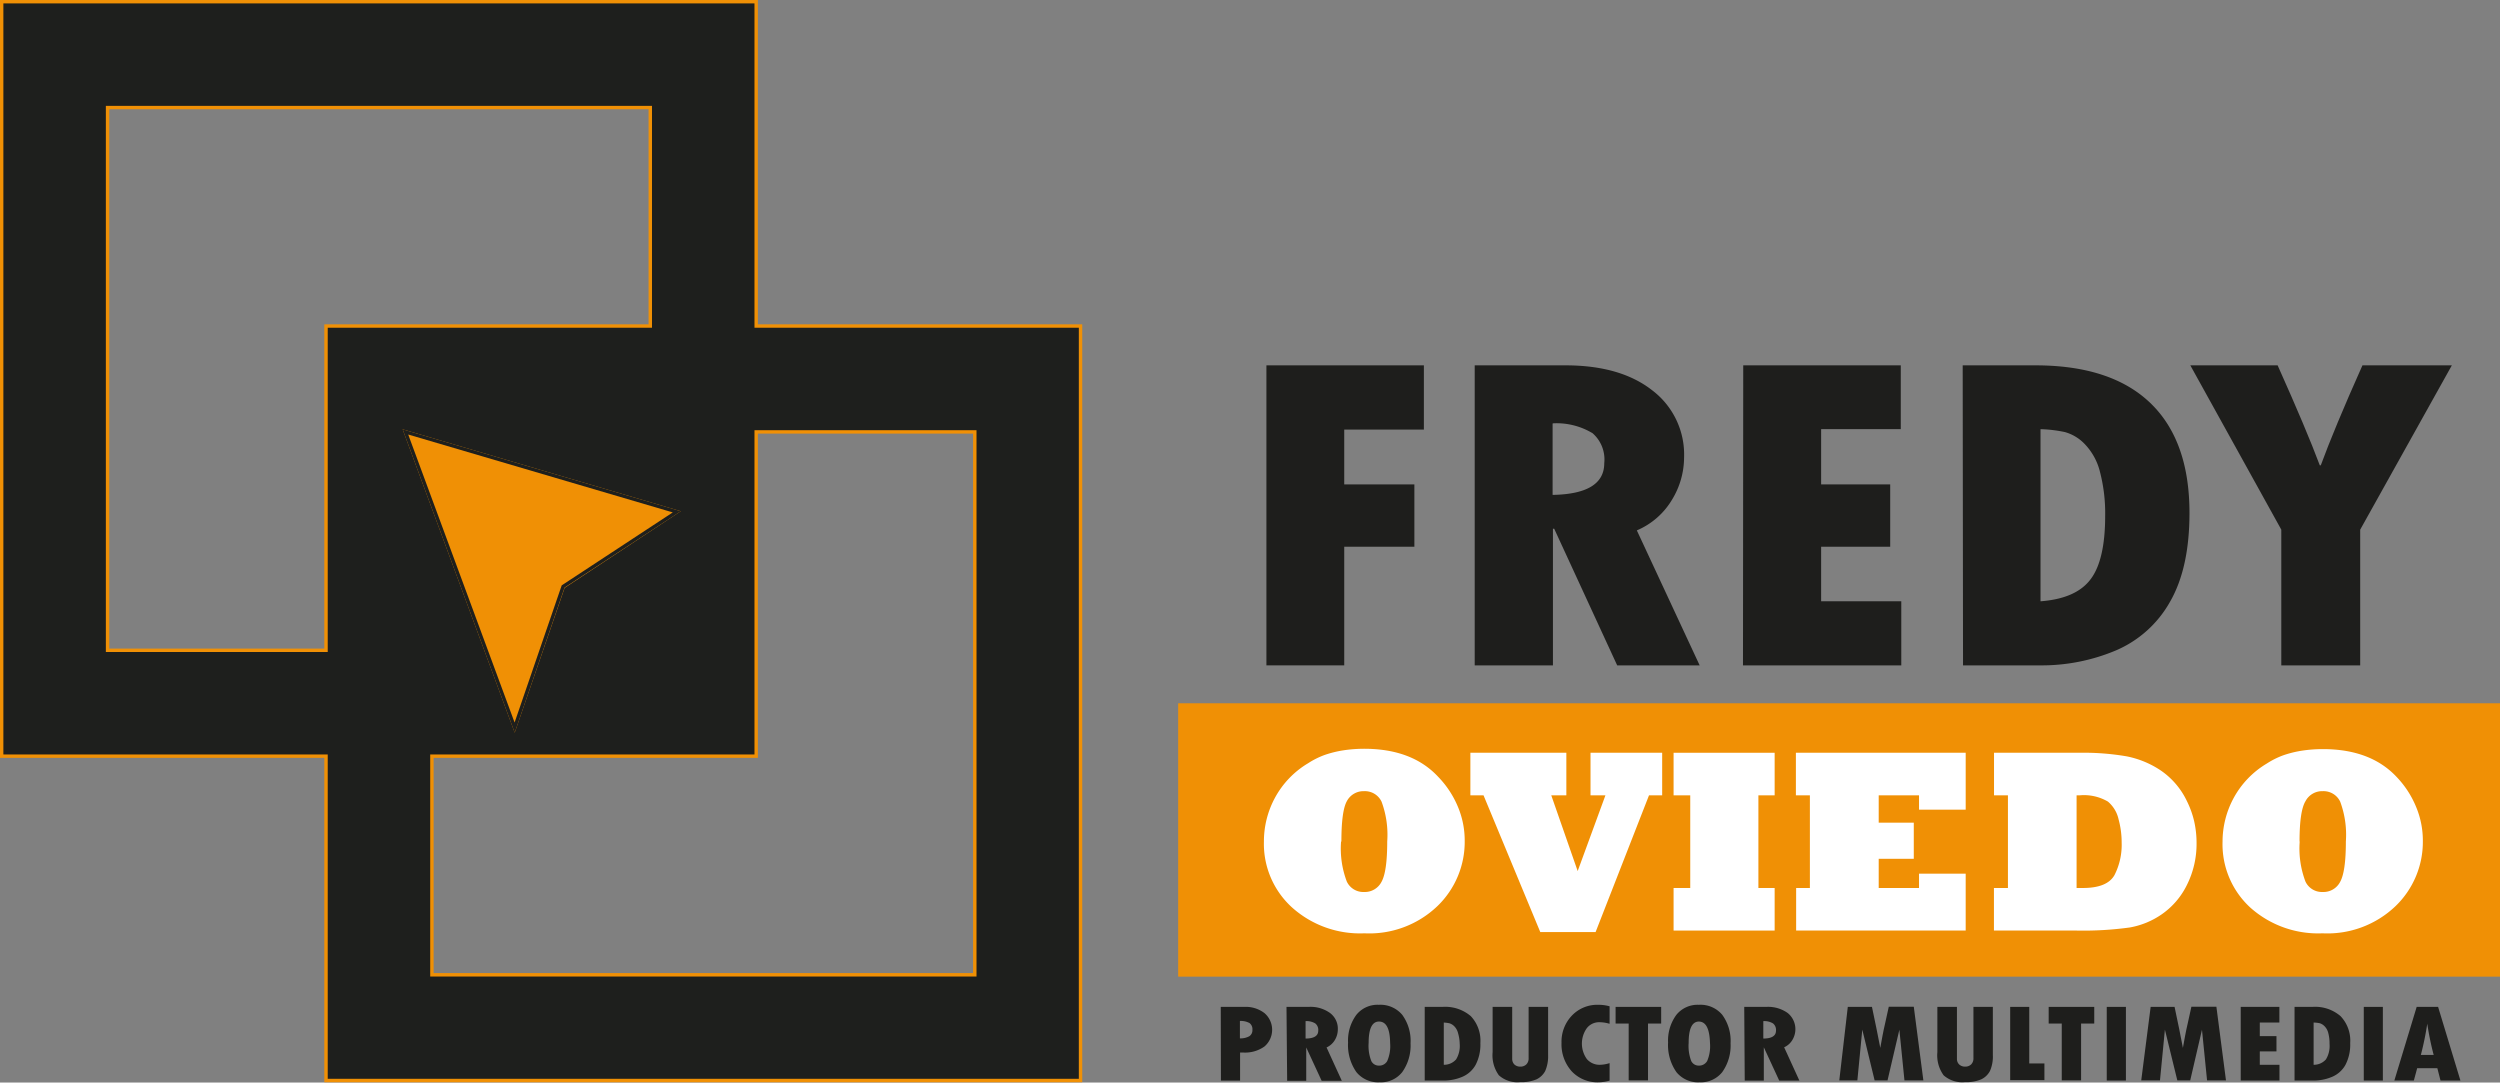 <svg xmlns="http://www.w3.org/2000/svg" viewBox="0 0 300.06 129.93"><rect x="0" y="0" width="300.06" height="129.93" fill="#808080" stroke="none"/><defs><style>.cls-1{fill:#1e1f1d;stroke:#f09005;}.cls-1,.cls-2{stroke-miterlimit:10;stroke-width:0.41px;}.cls-2,.cls-3{fill:#f09005;}.cls-2{stroke:#1e1f1d;}.cls-4{fill:#1e1e1c;}.cls-5{fill:#fff;}</style></defs><g id="Capa_2" data-name="Capa 2"><g id="Capa_1-2" data-name="Capa 1"><path class="cls-1" d="M90.76,39.13V.2H.2V90.76H39.13v38.93h90.56V39.13ZM12.91,78.05V12.91H78.05V39.13H39.13V78.05ZM81.23,61.43l-13.63,9L61.77,87.33,48.66,51.84ZM117,117H51.84V90.76H90.76V51.84H117Z"/><polygon class="cls-2" points="81.23 61.43 67.59 70.39 61.77 87.33 48.66 51.84 81.23 61.43"/><rect class="cls-3" x="141.41" y="84.41" width="158.66" height="32.81"/><path class="cls-4" d="M152,43.85h18.9v7.71h-9.56v6.58h8.42v7.48h-8.42V79.86H152Z"/><path class="cls-4" d="M177,43.85h10.89q6.6,0,10.42,3a9.67,9.67,0,0,1,3.82,8.07,9.77,9.77,0,0,1-1.45,5.06,9,9,0,0,1-4.22,3.68L204,79.86H194.1l-7.56-16.4h-.15v16.4H177Zm9.35,7v8.55q6.2-.11,6.2-3.81A4.18,4.18,0,0,0,191.15,52,8.37,8.37,0,0,0,186.39,50.81Z"/><path class="cls-4" d="M209.23,43.85h18.91v7.66h-9.56v6.63h8.29v7.48h-8.29v6.55h9.62v7.69h-19Z"/><path class="cls-4" d="M235.57,43.85h8.72q9.08,0,13.79,4.51t4.71,13.21q0,6.58-2.32,10.63A13.54,13.54,0,0,1,254,78.05a22.94,22.94,0,0,1-9.24,1.81h-9.15Zm9.34,7.66V72.17q4.26-.32,6-2.63c1.17-1.53,1.76-4.07,1.76-7.59a19.67,19.67,0,0,0-.62-5.3,7.31,7.31,0,0,0-1.83-3.35,5.23,5.23,0,0,0-2.38-1.44A16.21,16.21,0,0,0,244.91,51.51Z"/><path class="cls-4" d="M262.89,43.85h10.48q3.48,7.77,5.06,12h.12c1.05-2.87,2.71-6.87,5-12h10.73l-11,19.72V79.86h-9.47V63.57Z"/><path class="cls-4" d="M146.52,120.85h2.84a3.68,3.68,0,0,1,2.41.75,2.64,2.64,0,0,1,0,4,4,4,0,0,1-2.54.73h-.39v3.37h-2.3Zm2.3,1.69v2.09a2.16,2.16,0,0,0,1.13-.26.85.85,0,0,0,.37-.77.92.92,0,0,0-.35-.81A2.2,2.2,0,0,0,148.82,122.54Z"/><path class="cls-4" d="M154.41,120.85h2.67a4,4,0,0,1,2.55.73,2.35,2.35,0,0,1,.94,2,2.48,2.48,0,0,1-.35,1.24,2.24,2.24,0,0,1-1,.9l1.83,4h-2.42l-1.85-4h0v4h-2.29Zm2.29,1.71v2.09c1,0,1.52-.32,1.52-.93a1,1,0,0,0-.35-.88A2,2,0,0,0,156.7,122.56Z"/><path class="cls-4" d="M165.6,129.9a3.37,3.37,0,0,1-2.8-1.22,5.66,5.66,0,0,1-1-3.55,5.18,5.18,0,0,1,1-3.33,3.25,3.25,0,0,1,2.69-1.2,3.42,3.42,0,0,1,2.81,1.2,5.3,5.3,0,0,1,1,3.42,5.5,5.5,0,0,1-1,3.46A3.25,3.25,0,0,1,165.6,129.9Zm-.09-7.29c-.82,0-1.24.85-1.24,2.55a5,5,0,0,0,.32,2.19,1,1,0,0,0,.91.55,1.09,1.09,0,0,0,1-.55,4.49,4.49,0,0,0,.35-2.15C166.83,123.47,166.39,122.61,165.51,122.61Z"/><path class="cls-4" d="M171,120.85h2.14a4.73,4.73,0,0,1,3.39,1.11,4.29,4.29,0,0,1,1.15,3.24,5.26,5.26,0,0,1-.57,2.61,3.29,3.29,0,0,1-1.59,1.43,5.61,5.61,0,0,1-2.27.45H171Zm2.29,1.88v5.07a1.93,1.93,0,0,0,1.48-.65,3.09,3.09,0,0,0,.43-1.86A4.84,4.84,0,0,0,175,124a1.74,1.74,0,0,0-.45-.82,1.38,1.38,0,0,0-.58-.36A4.26,4.26,0,0,0,173.27,122.73Z"/><path class="cls-4" d="M179.15,120.85h2.35v6.22a.94.94,0,0,0,.26.69,1,1,0,0,0,.71.26,1,1,0,0,0,.73-.27,1,1,0,0,0,.27-.75v-6.15h2.34v5.8a4.41,4.41,0,0,1-.35,1.9,2.32,2.32,0,0,1-1.05,1,4.61,4.61,0,0,1-1.94.33,3.33,3.33,0,0,1-2.57-.82,4.08,4.08,0,0,1-.75-2.77Z"/><path class="cls-4" d="M193.19,127.6v2.1a4.74,4.74,0,0,1-1.3.2,4.23,4.23,0,0,1-3.23-1.3,4.84,4.84,0,0,1-1.24-3.44,4.52,4.52,0,0,1,1.25-3.27,4.2,4.2,0,0,1,3.16-1.29,4.92,4.92,0,0,1,1.36.18v2.1a4.35,4.35,0,0,0-1.24-.19,1.87,1.87,0,0,0-1.49.71,3.19,3.19,0,0,0,0,3.71,2,2,0,0,0,1.58.69A4.09,4.09,0,0,0,193.19,127.6Z"/><path class="cls-4" d="M193.91,120.85h5.47v2H197.8v6.82h-2.32v-6.82h-1.57Z"/><path class="cls-4" d="M204,129.9a3.35,3.35,0,0,1-2.79-1.22,5.66,5.66,0,0,1-1-3.55,5.18,5.18,0,0,1,1-3.33,3.27,3.27,0,0,1,2.69-1.2,3.4,3.4,0,0,1,2.81,1.2,5.3,5.3,0,0,1,1,3.42,5.5,5.5,0,0,1-1,3.46A3.28,3.28,0,0,1,204,129.9Zm-.08-7.29c-.83,0-1.24.85-1.24,2.55a5.06,5.06,0,0,0,.31,2.19,1,1,0,0,0,.91.55,1.12,1.12,0,0,0,1-.55,4.52,4.52,0,0,0,.34-2.15C205.19,123.47,204.76,122.61,203.88,122.61Z"/><path class="cls-4" d="M209.35,120.85H212a4.06,4.06,0,0,1,2.56.73,2.5,2.5,0,0,1,.58,3.22,2.19,2.19,0,0,1-1,.9l1.83,4h-2.42l-1.85-4h0v4h-2.29Zm2.29,1.71v2.09c1,0,1.52-.32,1.52-.93a1,1,0,0,0-.35-.88A2,2,0,0,0,211.64,122.56Z"/><path class="cls-4" d="M221.78,120.85h2.9c.41,1.9.73,3.54,1,4.92l.25-1.37c.1-.54.21-1.06.33-1.57l.44-2h3l1.15,8.84h-2.27l-.61-6.08-1.42,6.08h-1.55l-1.48-6.09-.59,6.09h-2.17Z"/><path class="cls-4" d="M232.53,120.85h2.35v6.22a.9.9,0,0,0,.27.69,1,1,0,0,0,.71.26,1,1,0,0,0,.73-.27,1,1,0,0,0,.27-.75v-6.15h2.33v5.8a4.27,4.27,0,0,1-.35,1.9,2.32,2.32,0,0,1-1.05,1,4.59,4.59,0,0,1-1.93.33,3.37,3.37,0,0,1-2.58-.82,4.08,4.08,0,0,1-.75-2.77Z"/><path class="cls-4" d="M241.27,120.85h2.29v6.79h1.82v2h-4.11Z"/><path class="cls-4" d="M245.89,120.85h5.47v2h-1.58v6.82h-2.32v-6.82h-1.57Z"/><path class="cls-4" d="M252.86,120.85h2.3v8.84h-2.3Z"/><path class="cls-4" d="M258.13,120.85H261c.41,1.9.74,3.54,1,4.92l.25-1.37c.1-.54.21-1.06.33-1.57l.44-2h3l1.15,8.84h-2.27l-.61-6.08-1.41,6.08h-1.55l-1.49-6.09-.59,6.09H257Z"/><path class="cls-4" d="M268.94,120.85h4.64v1.88h-2.35v1.63h2v1.83h-2v1.61h2.36v1.89h-4.65Z"/><path class="cls-4" d="M275.4,120.85h2.14a4.68,4.68,0,0,1,3.38,1.11,4.25,4.25,0,0,1,1.16,3.24,5.26,5.26,0,0,1-.57,2.61,3.29,3.29,0,0,1-1.59,1.43,5.61,5.61,0,0,1-2.27.45H275.4Zm2.29,1.88v5.07a1.93,1.93,0,0,0,1.48-.65,3.09,3.09,0,0,0,.43-1.86,4.84,4.84,0,0,0-.15-1.3,1.74,1.74,0,0,0-.45-.82,1.38,1.38,0,0,0-.58-.36A4.26,4.26,0,0,0,277.69,122.73Z"/><path class="cls-4" d="M283.71,120.85H286v8.84h-2.29Z"/><path class="cls-4" d="M295.31,129.69h-2.39l-.38-1.48h-2.42l-.4,1.48h-2.34l2.68-8.84h2.57Zm-3.21-3.07a34.79,34.79,0,0,1-.77-3.75h0a36.24,36.24,0,0,1-.77,3.75Z"/><path class="cls-5" d="M151.7,101A11,11,0,0,1,153,95.8a10.81,10.81,0,0,1,4-4.19,9.77,9.77,0,0,1,2-1,12.87,12.87,0,0,1,2.22-.55,16.72,16.72,0,0,1,2.51-.19q5.75,0,8.88,3.36A11.51,11.51,0,0,1,175,96.87a10.47,10.47,0,0,1,.8,4.09,10.7,10.7,0,0,1-3.25,7.77,11.82,11.82,0,0,1-8.79,3.29,12.21,12.21,0,0,1-8.68-3.1A10.31,10.31,0,0,1,151.7,101Zm9.26,0a11.19,11.19,0,0,0,.69,4.81,2.19,2.19,0,0,0,2.07,1.25,2.25,2.25,0,0,0,2.09-1.21c.46-.82.69-2.43.69-4.85a11.42,11.42,0,0,0-.68-4.78,2.21,2.21,0,0,0-2.1-1.26,2.25,2.25,0,0,0-2.07,1.21Q161,97.35,161,101Z"/><path class="cls-5" d="M191.51,111.87h-6.64l-6.81-16.41h-1.58V90.35H188v5.11h-1.81l3.17,9.09,3.33-9.09H190.9V90.35h8.6v5.11h-1.58Z"/><path class="cls-5" d="M213,111.69H200.87v-5.11h2V95.46h-2V90.35H213v5.11h-1.95v11.12H213Z"/><path class="cls-5" d="M235.93,111.69H215.58v-5.11h1.65V95.46h-1.68V90.35h20.38v6.83h-5.6V95.46h-4.84v3.28h4.21v4.34h-4.21v3.5h4.84v-1.72h5.6Z"/><path class="cls-5" d="M249.24,111.69h-9.92v-5.11H241V95.46h-1.67V90.35h10.21a30.52,30.52,0,0,1,5.71.43,11.24,11.24,0,0,1,4.19,1.76,9.3,9.3,0,0,1,3.06,3.65,10.94,10.94,0,0,1,.85,2.37,11.84,11.84,0,0,1,.29,2.63,11,11,0,0,1-1.18,5.07,9.21,9.21,0,0,1-3,3.48,9.67,9.67,0,0,1-3.84,1.58A40.77,40.77,0,0,1,249.24,111.69Zm0-16.23v11.12H250c1.95,0,3.21-.52,3.79-1.55a8,8,0,0,0,.86-3.9,10.59,10.59,0,0,0-.37-2.79A3.87,3.87,0,0,0,253,96.21a5.68,5.68,0,0,0-3.4-.75Z"/><path class="cls-5" d="M266.76,101a11,11,0,0,1,1.3-5.16,10.81,10.81,0,0,1,4-4.19,9.77,9.77,0,0,1,2-1,12.87,12.87,0,0,1,2.22-.55,16.72,16.72,0,0,1,2.51-.19q5.75,0,8.88,3.36A11.51,11.51,0,0,1,290,96.87a10.47,10.47,0,0,1,.8,4.09,10.7,10.7,0,0,1-3.25,7.77,11.82,11.82,0,0,1-8.79,3.29,12.21,12.21,0,0,1-8.68-3.1A10.31,10.31,0,0,1,266.76,101Zm9.26,0a11.19,11.19,0,0,0,.69,4.81,2.19,2.19,0,0,0,2.07,1.25,2.25,2.25,0,0,0,2.09-1.21c.46-.82.69-2.43.69-4.85a11.42,11.42,0,0,0-.68-4.78,2.21,2.21,0,0,0-2.1-1.26,2.25,2.25,0,0,0-2.07,1.21Q276,97.35,276,101Z"/></g></g></svg>